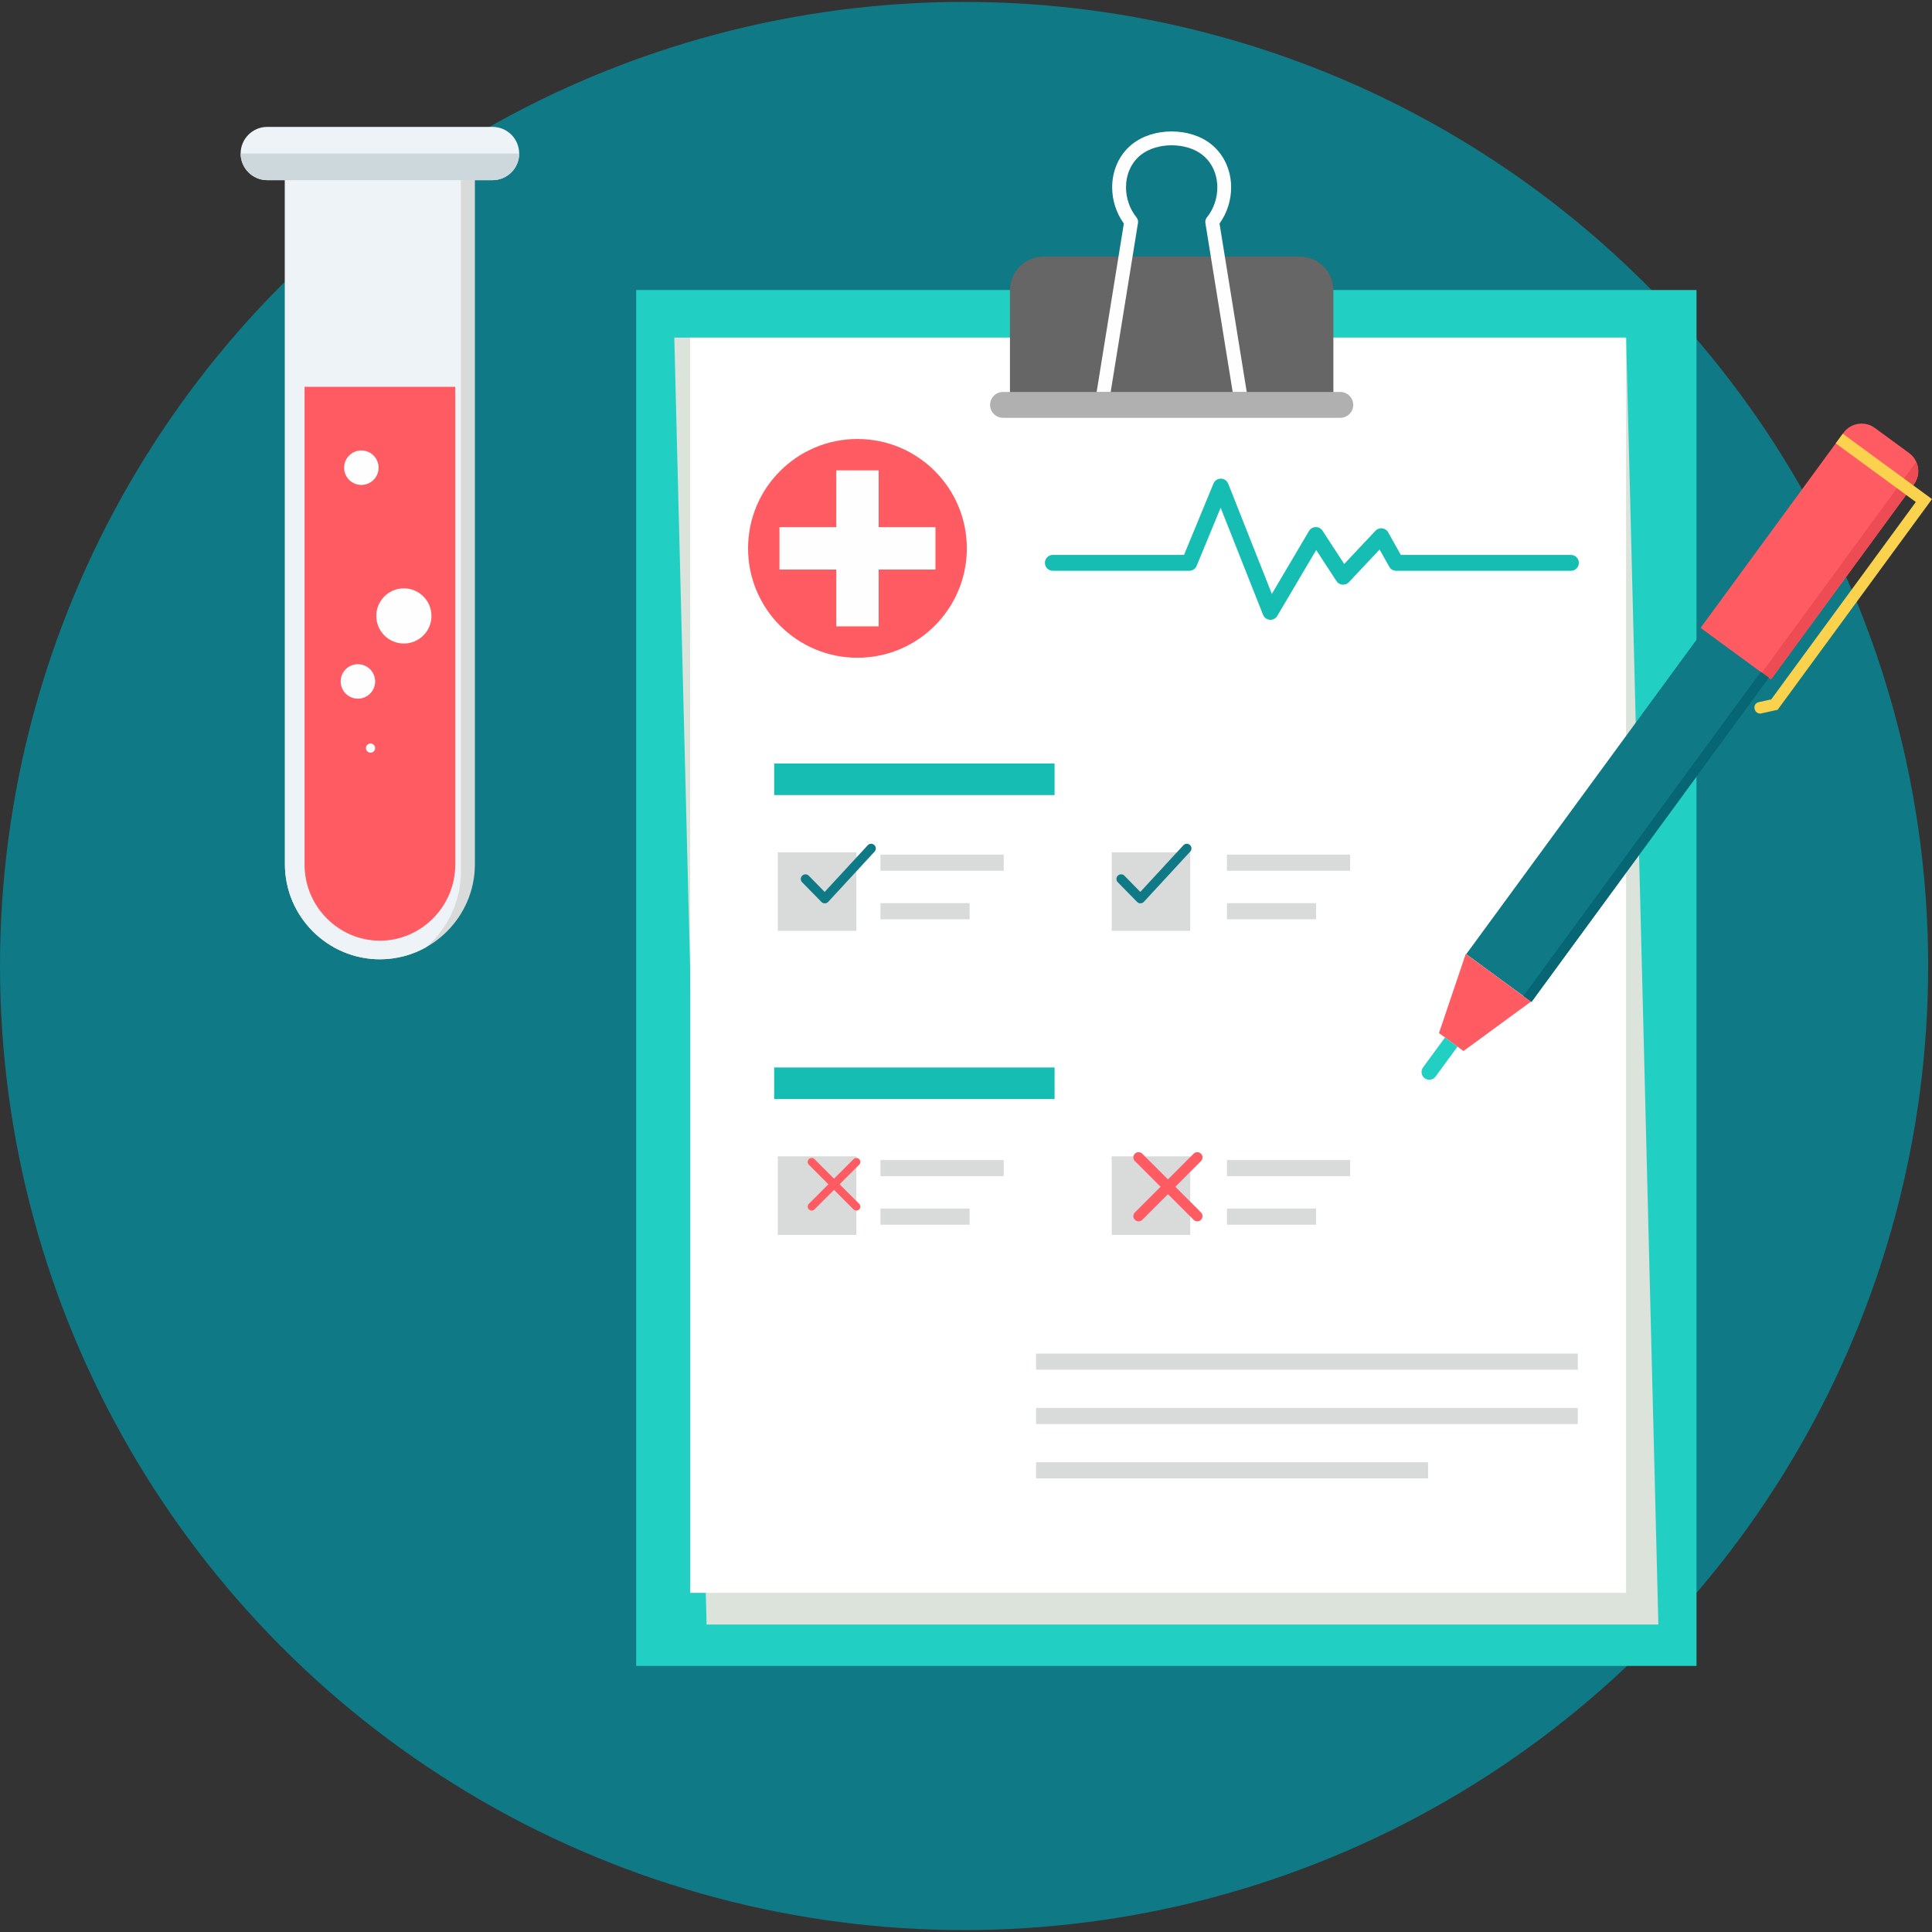 <?xml version="1.0" encoding="iso-8859-1"?>
<!-- Generator: Adobe Illustrator 19.0.0, SVG Export Plug-In . SVG Version: 6.00 Build 0)  -->
<svg version="1.1" id="Layer_1" xmlns="http://www.w3.org/2000/svg" x="0px"
     y="0px"
     viewBox="0 0 512 512" style="enable-background:new 0 0 512 512;" xml:space="preserve">
<rect x="0" y="0" width="512" height="512" fill="#333333" stroke="none"/>
<circle style="fill:#0F7986;" cx="255.492" cy="256" r="255.492"/>
    <path style="fill:#D9DADA;" d="M75.505,40.601h50.344v188.451c0,13.845-11.326,25.171-25.171,25.171l0,0
	c-13.845,0-25.171-11.326-25.171-25.171V40.601H75.505z"/>
    <path style="fill:#EEF3F7;" d="M75.505,40.601h46.64v190.405c0,8-3.608,15.199-9.275,20.048c-3.619,2.017-7.776,3.17-12.191,3.17
	l0,0c-13.845,0-25.174-11.326-25.174-25.174V40.601z"/>
    <path style="fill:#FF5B62;" d="M80.71,102.508V229.16c0,11.052,9.009,20.131,19.969,20.131c10.963,0,19.969-9.08,19.969-20.131
	V102.508H80.71z"/>
    <path style="fill:#EEF3F7;" d="M70.831,33.629h59.696c3.899,0,7.059,3.16,7.059,7.058l0,0c0,3.898-3.161,7.058-7.059,7.058H70.831
	c-3.899,0-7.059-3.16-7.059-7.058l0,0C63.771,36.788,66.933,33.629,70.831,33.629z"/>
    <path style="fill:#CCD8DB;"
          d="M137.587,40.688c0,3.88-3.175,7.057-7.057,7.057H70.828c-3.88,0-7.057-3.175-7.057-7.057H137.587z"/>
    <path style="fill:#FEFEFE;" d="M95.764,119.378c2.521,0,4.567,2.046,4.567,4.567s-2.046,4.567-4.567,4.567
	c-2.524,0-4.57-2.046-4.57-4.567C91.195,121.421,93.241,119.378,95.764,119.378z M98.196,197.036c0.671,0,1.217,0.544,1.217,1.217
	c0,0.671-0.544,1.217-1.217,1.217c-0.674,0-1.217-0.544-1.217-1.217C96.979,197.579,97.523,197.036,98.196,197.036z M94.848,176.021
	c2.521,0,4.567,2.046,4.567,4.567c0,2.524-2.046,4.567-4.567,4.567c-2.524,0-4.567-2.046-4.567-4.567
	C90.28,178.067,92.326,176.021,94.848,176.021z M107.03,155.922c4.036,0,7.31,3.274,7.31,7.307c0,4.036-3.274,7.31-7.31,7.31
	c-4.036,0-7.307-3.274-7.307-7.31C99.722,159.196,102.994,155.922,107.03,155.922z"/>
    <rect x="168.591" y="76.86" style="fill:#21D0C3;" width="281.002" height="364.626"/>
    <polygon style="fill:#DCE3DB;" points="178.699,89.473 430.933,89.473 439.483,430.51 187.249,430.51 "/>
    <rect x="182.906" y="89.471" style="fill:#FFFFFF;" width="248.021" height="332.651"/>
    <path style="fill:#666666;" d="M276.541,67.993h67.926c4.891,0,8.893,4.002,8.893,8.893v29.195h-85.713V76.888
	C267.647,71.996,271.65,67.993,276.541,67.993z"/>
    <path style="fill:#B0B0B0;" d="M265.808,103.876h89.389c1.891,0,3.423,1.532,3.423,3.423v0.003c0,1.891-1.532,3.423-3.423,3.423
	h-89.389c-1.891,0-3.423-1.532-3.423-3.423v-0.003C262.385,105.409,263.918,103.876,265.808,103.876z"/>
    <path style="fill:#FEFEFE;" d="M301.571,59.131l-7.23,44.745h-3.72l7.209-44.636c-2.051-2.843-3.094-6.253-3.094-9.6
	c0-2.145,0.428-4.271,1.291-6.221c0.873-1.967,2.189-3.749,3.959-5.176c5.628-4.541,15.384-4.546,21.012-0.003
	c1.774,1.431,3.094,3.218,3.971,5.192c0.865,1.954,1.296,4.092,1.296,6.242c0,3.336-1.035,6.731-3.078,9.566l7.209,44.636h-3.72
	l-7.23-44.745c-0.108-0.567,0.06-1.124,0.407-1.531c1.829-2.286,2.754-5.126,2.754-7.922c0-1.657-0.327-3.289-0.982-4.768
	c-0.647-1.458-1.618-2.775-2.911-3.82c-4.277-3.452-12.16-3.447-16.434,0.003c-1.291,1.04-2.257,2.352-2.9,3.804
	c-0.65,1.473-0.974,3.099-0.974,4.747c0,2.824,0.946,5.696,2.803,8c0.35,0.433,0.468,0.98,0.371,1.486l0,0L301.571,59.131
	L301.571,59.131z"/>
    <rect x="417.831" y="162.917" transform="matrix(0.807 0.591 -0.591 0.807 210.589 -211.475)" style="fill:#0F7986;"
          width="21.419" height="106.477"/>
    <g>
	<path style="fill:#FF5B62;" d="M388.439,252.787l17.277,12.659l-17.881,13.092l-6.49-4.755L388.439,252.787z"/>
        <path style="fill:#FF5B62;" d="M496.828,113.392l9.118,6.681c2.626,1.922,3.198,5.644,1.278,8.267l-37.712,51.479
		c-0.1,0.135-0.29,0.164-0.426,0.066l-18.171-13.312c-0.133-0.1-0.164-0.288-0.066-0.423l37.712-51.479
		c1.922-2.623,5.641-3.198,8.267-1.275L496.828,113.392L496.828,113.392z"/>
</g>
    <path style="fill:#ED4C54;" d="M507.224,128.337l-37.723,51.492c-0.1,0.121-0.272,0.149-0.402,0.063l-0.013-0.01l-2.197-1.61
	l40.939-55.884C508.682,124.275,508.526,126.558,507.224,128.337z"/>
    <path style="fill:#21D0C3;" d="M382.931,274.945l3.318,2.432l-5.816,7.937c-0.668,0.911-1.962,1.113-2.874,0.444l0,0
	c-0.911-0.668-1.113-1.962-0.444-2.874l5.816-7.937L382.931,274.945L382.931,274.945z"/>
    <path style="fill:#FAD24D;" d="M488.36,114.942l22.43,16.432l1.209,0.886l-0.935,1.275l-39.611,54.073l-0.364,0.496l-0.599,0.13
	l-3.909,0.863c-1.69,0.162-2.417-2.513-0.496-3.025l3.31-0.731l38.315-52.302l-21.22-15.545l1.868-2.547v-0.004H488.36z"/>
    <rect x="434.783" y="168.459" transform="matrix(0.807 0.591 -0.591 0.807 215.328 -214.877)"
          style="fill:#076673;" width="2.656" height="106.477"/>
    <g>
	<path style="fill:#15BDB2;" d="M279.015,151.266c-1.162,0-2.106-0.943-2.106-2.106s0.943-2.106,2.106-2.106h34.765l7.802-18.906
		c0.439-1.071,1.666-1.583,2.74-1.145c0.549,0.225,0.951,0.658,1.152,1.17l0.008-0.003l11.572,29.214l9.848-16.677
		c0.591-0.998,1.882-1.33,2.879-0.739c0.316,0.188,0.565,0.444,0.739,0.739l5.712,8.755l8.277-8.803
		c0.794-0.844,2.127-0.886,2.97-0.092c0.159,0.151,0.29,0.319,0.394,0.502l3.357,5.989h45.083c1.162,0,2.106,0.943,2.106,2.106
		c0,1.162-0.943,2.106-2.106,2.106H370v-0.003c-0.737,0-1.45-0.389-1.834-1.074l-2.558-4.564l-8.144,8.658v-0.003
		c-0.115,0.118-0.243,0.23-0.387,0.322c-0.969,0.63-2.273,0.356-2.903-0.617l-5.369-8.235l-10.252,17.361
		c-0.225,0.439-0.604,0.8-1.098,0.993c-1.079,0.426-2.307-0.105-2.733-1.183l-11.24-28.374l-6.294,15.255
		c-0.274,0.844-1.066,1.455-2.001,1.455h-36.168L279.015,151.266z"/>
        <rect x="205.159" y="202.33" style="fill:#15BDB2;" width="74.31" height="8.366"/>
</g>
    <g>
	<rect x="206.125" y="225.868" style="fill:#D9DADA;" width="20.816" height="20.816"/>
        <rect x="294.619" y="225.868" style="fill:#D9DADA;" width="20.816" height="20.816"/>
</g>
    <rect x="205.159" y="282.895" style="fill:#15BDB2;" width="74.31" height="8.366"/>
    <g>
	<rect x="206.125" y="306.443" style="fill:#D9DADA;" width="20.816" height="20.816"/>
        <rect x="294.619" y="306.443" style="fill:#D9DADA;" width="20.816" height="20.816"/>
        <path style="fill:#D9DADA;" d="M274.568,358.717h143.572v4.279H274.568V358.717z M274.568,387.509h103.884v4.279H274.568V387.509z
		 M274.568,373.113h143.572v4.279H274.568V373.113z"/>
        <path style="fill:#D9DADA;" d="M233.327,307.416h32.656v4.279h-32.656V307.416z M233.327,320.276h23.63v4.279h-23.63
		L233.327,320.276L233.327,320.276z"/>
        <path style="fill:#D9DADA;" d="M325.148,307.416h32.656v4.279h-32.656V307.416z M325.148,320.276h23.63v4.279h-23.63
		L325.148,320.276L325.148,320.276z"/>
        <path style="fill:#D9DADA;" d="M233.327,226.481h32.656v4.279h-32.656V226.481z M233.327,239.341h23.63v4.279h-23.63
		L233.327,239.341L233.327,239.341z"/>
        <path style="fill:#D9DADA;" d="M325.148,226.481h32.656v4.279h-32.656V226.481z M325.148,239.341h23.63v4.279h-23.63
		L325.148,239.341L325.148,239.341z"/>
</g>
    <circle style="fill:#FF5B62;" cx="227.232" cy="145.322" r="28.987"/>
    <path style="fill:#FEFEFE;" d="M221.624,124.653h11.227v15.057h15.057v11.227h-15.057v15.057h-11.227v-15.057h-15.057V139.71h15.057
	V124.653z"/>
    <g>
	<path style="fill:#0F7986;" d="M296.223,233.805c-0.478-0.486-0.473-1.267,0.016-1.745c0.486-0.478,1.267-0.473,1.745,0.013
		l4.212,4.295l11.407-12.358c0.462-0.502,1.244-0.536,1.748-0.073c0.502,0.462,0.533,1.244,0.073,1.748l-12.288,13.311l0,0
		l-0.042,0.045c-0.486,0.478-1.267,0.473-1.748-0.013l-5.121-5.223L296.223,233.805L296.223,233.805z"/>
        <path style="fill:#0F7986;" d="M212.572,233.805c-0.478-0.486-0.473-1.267,0.016-1.745c0.486-0.478,1.267-0.473,1.745,0.013
		l4.212,4.295l11.407-12.358c0.462-0.502,1.244-0.536,1.748-0.073c0.502,0.462,0.533,1.244,0.073,1.748l-12.288,13.312l0,0
		l-0.042,0.045c-0.486,0.478-1.267,0.473-1.748-0.013l-5.121-5.223h-0.002V233.805z"/>
</g>
    <g>
	<path style="fill:#FF5B62;" d="M214.361,308.67c-0.41-0.41-0.41-1.077,0-1.489c0.41-0.41,1.079-0.41,1.489,0l11.836,11.836
		c0.41,0.41,0.41,1.079,0,1.489c-0.41,0.41-1.079,0.41-1.489,0L214.361,308.67z"/>
        <path style="fill:#FF5B62;" d="M227.686,308.67c0.41-0.41,0.41-1.077,0-1.489c-0.41-0.41-1.079-0.41-1.489,0l-11.836,11.836
		c-0.41,0.41-0.41,1.079,0,1.489c0.41,0.41,1.079,0.41,1.489,0L227.686,308.67z"/>
        <path style="fill:#FF5B62;" d="M300.753,307.698c-0.541-0.541-0.541-1.418,0-1.957c0.541-0.541,1.418-0.541,1.957,0l15.566,15.566
		c0.541,0.541,0.541,1.418,0,1.957c-0.541,0.541-1.418,0.541-1.957,0L300.753,307.698z"/>
        <path style="fill:#FF5B62;" d="M318.277,307.698c0.541-0.541,0.541-1.418,0-1.957c-0.541-0.541-1.418-0.541-1.957,0l-15.566,15.566
		c-0.541,0.541-0.541,1.418,0,1.957c0.541,0.541,1.418,0.541,1.957,0L318.277,307.698z"/>
</g>
    <g>
</g>
    <g>
</g>
    <g>
</g>
    <g>
</g>
    <g>
</g>
    <g>
</g>
    <g>
</g>
    <g>
</g>
    <g>
</g>
    <g>
</g>
    <g>
</g>
    <g>
</g>
    <g>
</g>
    <g>
</g>
    <g>
</g>
</svg>
